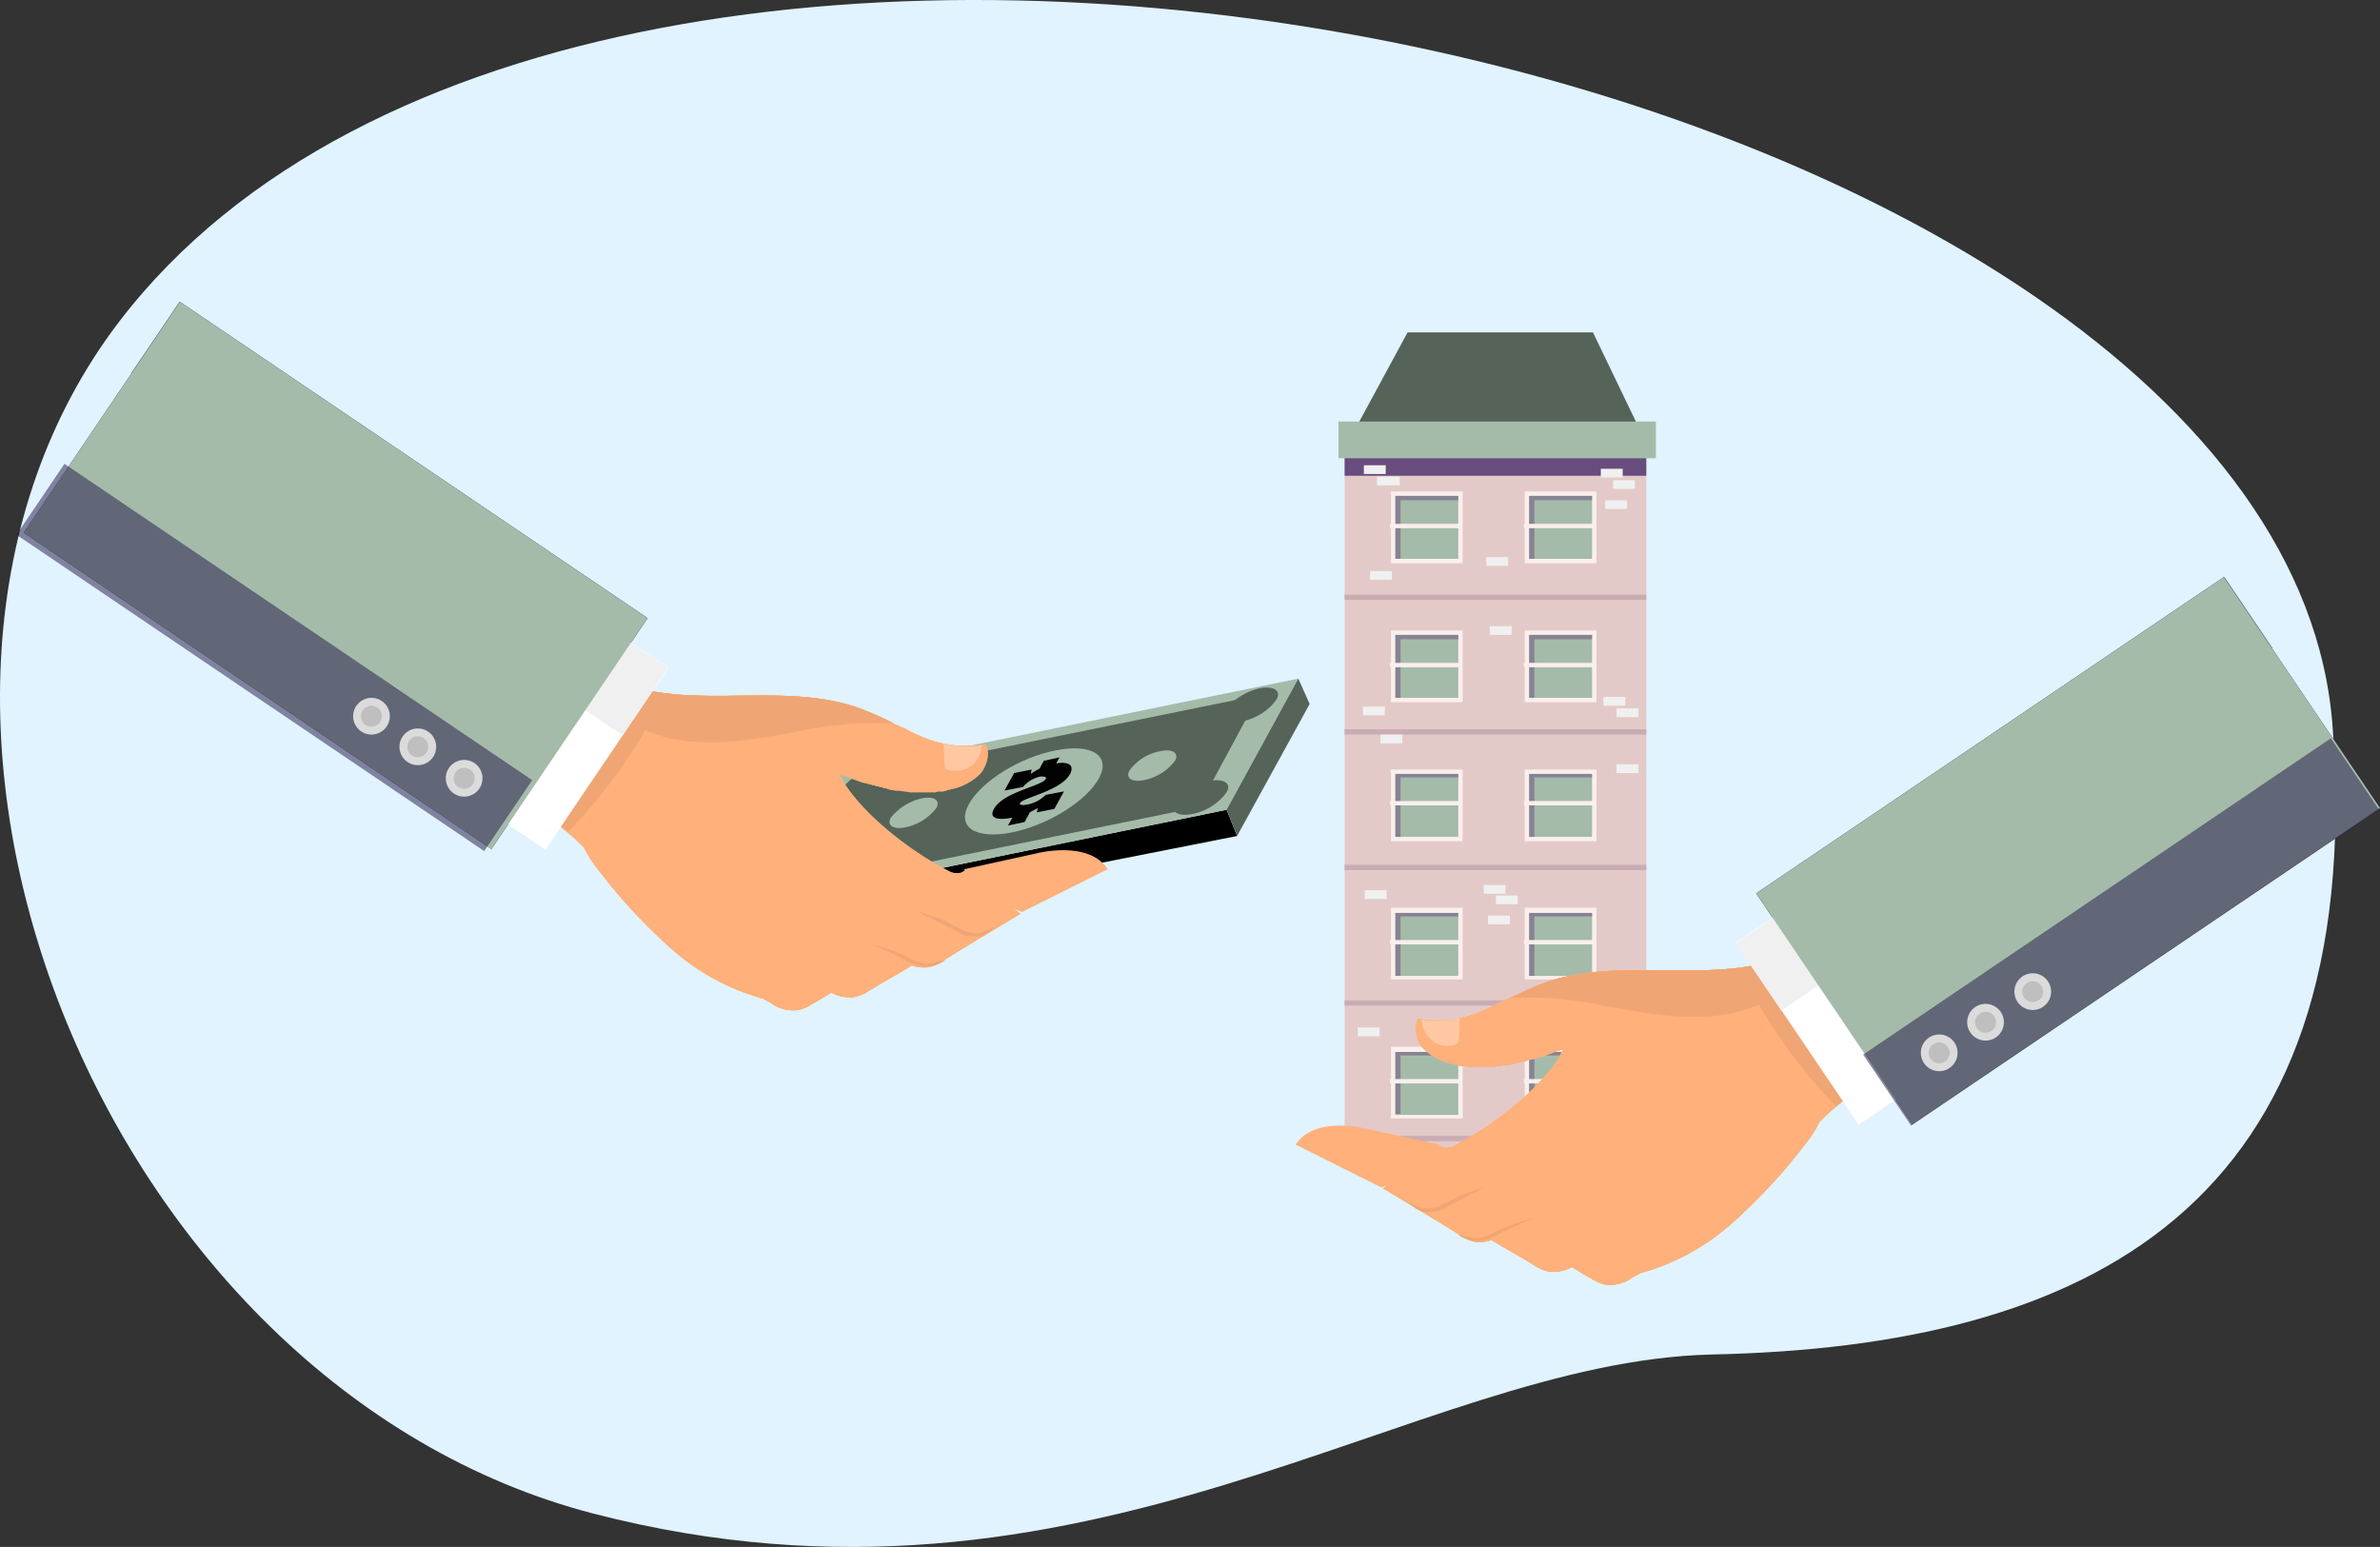 <svg xmlns="http://www.w3.org/2000/svg" width="272.199" height="176.923" viewBox="0 0 272.199 176.923"><rect x="0" y="0" width="272.199" height="176.923" fill="#333333" stroke="none"/><defs><style>.a{fill:#e0f3ff;}.b{fill:#ffb07b;}.c{fill:#ffc8a3;}.d{fill:#f0a574;}.e{fill:#fff;}.f{fill:#f0f0f0;}.g,.h{fill:#1e1542;}.h,.r{opacity:0.5;}.i{fill:#dbdbdb;}.j{fill:#bfbfbf;}.k{fill:#a5bbaa;}.l{fill:#566359;}.m{fill:#769b77;}.n{fill:#020203;}.o{fill:#e3cac8;}.p,.r{fill:#684c7d;}.q{fill:#faefec;}.s{fill:#c9acb4;}</style></defs><g transform="translate(-324.515 -191.088)"><path class="a" d="M338.2,227.8c-33.3,43.5-2.2,121.8,54.2,136.4s93.7-17.4,127.9-18.2c42.7-.9,75-16.6,71-71.7C585.9,198.3,392.9,156.5,338.2,227.8Z"/><path class="b" d="M436.7,279.5a6.607,6.607,0,0,1-2.8,1.7c-.3.1-.5.1-.8.2a.367.367,0,0,0-.3.1c-.2,0-.3.1-.5.1H432a.9.9,0,0,0-.5.1h-2.7a1.268,1.268,0,0,1-.6-.1H428c-.3,0-.5-.1-.8-.1h-.3a4.331,4.331,0,0,1-.5-.1.367.367,0,0,1-.3-.1c-.2,0-.3-.1-.5-.1-.1,0-.2-.1-.3-.1-.2,0-.3-.1-.5-.1-.1,0-.2-.1-.3-.1-.2,0-.3-.1-.5-.1-.1,0-.2-.1-.3-.1-.2,0-.3-.1-.5-.1-.1,0-.2-.1-.3-.1-.2-.1-.3-.1-.5-.2-.1,0-.2-.1-.3-.1h0a7.494,7.494,0,0,0-1.6-.5c.2.1.5.8.6,1,2.5,3.9,7.8,7.9,11.9,10a1.852,1.852,0,0,0,1.4.2c.1,0,.1,0,.2-.1h0c.1,0,.1-.1.2-.1l6.4,4.9c-3,1.8-6,3.6-8.9,5.4a4.6,4.6,0,0,1-1.6.7,4.133,4.133,0,0,1-1.9-.2c-1.6,1-3.3,1.9-4.9,2.9a4.6,4.6,0,0,1-1.6.7,4.367,4.367,0,0,1-2.7-.5c-.7.4-1.4.9-2.2,1.3a4.6,4.6,0,0,1-1.6.7,4.3,4.3,0,0,1-3.1-.8c-.3-.2-.6-.3-.9-.5a26.3,26.3,0,0,1-10.6-5.8,64.2,64.2,0,0,1-8.3-9,13.247,13.247,0,0,1-1.6-2.5,26.252,26.252,0,0,0-4.9-3.9c2.6-5.7,6.2-9.8,10.2-14.5,8.3,2.4,17.6-.4,25.8,2.4,1.8.6,3.5,1.5,5.3,2.3a3,3,0,0,1,.8.4c.1,0,.1,0,.2.1.3.1.6.3.9.4a12.545,12.545,0,0,0,7.6,1C437.8,277.1,437.4,278.6,436.7,279.5Z"/><path class="b" d="M436.7,279.5a6.607,6.607,0,0,1-2.8,1.7c-.3.1-.5.1-.8.2a.367.367,0,0,0-.3.1c-.2,0-.3.1-.5.1H432a.9.9,0,0,0-.5.1h-2.7a1.268,1.268,0,0,1-.6-.1H428c-.3,0-.5-.1-.8-.1h-.3a4.331,4.331,0,0,1-.5-.1.367.367,0,0,1-.3-.1c-.2,0-.3-.1-.5-.1-.1,0-.2-.1-.3-.1-.2,0-.3-.1-.5-.1-.1,0-.2-.1-.3-.1-.2,0-.3-.1-.5-.1-.1,0-.2-.1-.3-.1-.2,0-.3-.1-.5-.1-.1,0-.2-.1-.3-.1-.2-.1-.3-.1-.5-.2-.1,0-.2-.1-.3-.1h0a7.494,7.494,0,0,0-1.6-.5c.2.1.5.8.6,1,2.5,3.9,7.8,7.9,11.9,10a1.852,1.852,0,0,0,1.4.2c.1,0,.1,0,.2-.1h0c.1,0,.1-.1.2-.1l6.4,4.9c-3,1.8-6,3.6-8.9,5.4a4.6,4.6,0,0,1-1.6.7,4.133,4.133,0,0,1-1.9-.2c-1.6,1-3.3,1.9-4.9,2.9a4.6,4.6,0,0,1-1.6.7,4.367,4.367,0,0,1-2.7-.5c-.7.4-1.4.9-2.2,1.3a4.6,4.6,0,0,1-1.6.7,4.3,4.3,0,0,1-3.1-.8c-.3-.2-.6-.3-.9-.5a26.3,26.3,0,0,1-10.6-5.8,64.2,64.2,0,0,1-8.3-9,13.247,13.247,0,0,1-1.6-2.5,26.252,26.252,0,0,0-4.9-3.9c2.6-5.7,6.2-9.8,10.2-14.5,8.3,2.4,17.6-.4,25.8,2.4,1.8.6,3.5,1.5,5.3,2.3a3,3,0,0,1,.8.4c.1,0,.1,0,.2.1.3.1.6.3.9.4a12.545,12.545,0,0,0,7.6,1C437.8,277.1,437.4,278.6,436.7,279.5Z"/><path class="c" d="M435.6,278.7a3.3,3.3,0,0,0,1.2-2.4,10.819,10.819,0,0,1-4.4-.2c.1,1,.1,1.9.2,2.9A3.254,3.254,0,0,0,435.6,278.7Z"/><path class="d" d="M416,274.7a43.02,43.02,0,0,1,10.7-.9,36.521,36.521,0,0,0-4.1-1.8c-8.2-2.8-17.5,0-25.8-2.4-4,4.7-7.6,8.9-10.2,14.5a19.407,19.407,0,0,1,2.9,2.1,59.086,59.086,0,0,0,8.8-11.6C403.8,277,410.1,275.8,416,274.7Z"/><path class="d" d="M427.8,294.5s.6.2,1.4.5a12.128,12.128,0,0,1,1.4.5,3,3,0,0,1,.8.4c.3.1.5.3.8.4s.5.3.8.4a2.353,2.353,0,0,0,.8.2,1.952,1.952,0,0,0,.7.1,1.7,1.7,0,0,0,.7-.1,10.374,10.374,0,0,0,1-.4l.4-.2-.3.3a3.49,3.49,0,0,1-.9.6,1.854,1.854,0,0,1-.7.2h-.8a2.92,2.92,0,0,1-.9-.2,2.01,2.01,0,0,1-.8-.4c-.3-.1-.5-.3-.8-.4a4.349,4.349,0,0,1-.7-.4c-.5-.2-1-.5-1.4-.7C428.3,294.8,427.8,294.5,427.8,294.5Z"/><path class="d" d="M431.2,301.2c-.2,0-.4.1-.6.1a1.7,1.7,0,0,1-.7-.1,4.714,4.714,0,0,1-1.5-.6,5.939,5.939,0,0,0-.8-.4c-.3-.1-.5-.2-.8-.3a12.128,12.128,0,0,0-1.4-.5,6.218,6.218,0,0,1-1-.3,1.577,1.577,0,0,0-.4-.1c1.3.6,2.6,1.1,3.9,1.8a5.16,5.16,0,0,0,3.1.8,4.594,4.594,0,0,0,1.6-.7,1.577,1.577,0,0,0-.4.1A4.4,4.4,0,0,0,431.2,301.2Z"/><rect class="e" width="25.1" height="6.3" transform="matrix(-0.56, 0.828, -0.828, -0.56, 400.948, 267.479)"/><rect class="f" width="9.3" height="6.3" transform="matrix(-0.56, 0.828, -0.828, -0.56, 400.919, 267.479)"/><rect class="g" width="31.9" height="64.6" transform="matrix(-0.56, 0.828, -0.828, -0.56, 398.581, 261.782)"/><rect class="h" width="9.8" height="64.6" transform="matrix(-0.56, 0.828, -0.828, -0.56, 398.501, 261.822)"/><circle class="i" cx="2.1" cy="2.1" r="2.1" transform="translate(375.5 278)"/><circle class="j" cx="1.2" cy="1.2" r="1.2" transform="translate(376.4 278.9)"/><circle class="i" cx="2.1" cy="2.1" r="2.1" transform="translate(370.2 274.4)"/><circle class="j" cx="1.2" cy="1.2" r="1.2" transform="translate(371.1 275.3)"/><circle class="i" cx="2.1" cy="2.1" r="2.1" transform="translate(364.9 270.9)"/><circle class="j" cx="1.2" cy="1.2" r="1.2" transform="translate(365.8 271.8)"/><path d="M464.8,283.7l1.2,3-52.7,10.4-.8-2.7Z"/><path class="k" d="M412.5,294.4l52.3-10.7,8.2-15-52.4,10.7Z"/><path class="l" d="M416.9,292.5l44.7-9.1,6.9-12.8-44.7,9.1Z"/><path class="l" d="M464.6,272.3c-.6,1,.3,1.6,1.9,1.3a6.338,6.338,0,0,0,4-2.5c.6-1-.3-1.6-1.9-1.3A7.287,7.287,0,0,0,464.6,272.3Z"/><path class="l" d="M420.9,281.3c-.6,1,.3,1.6,1.9,1.3a6.338,6.338,0,0,0,4-2.5c.6-1-.3-1.6-1.9-1.3C423.2,279.2,421.4,280.3,420.9,281.3Z"/><path class="l" d="M458.9,282.9c-.6,1,.3,1.6,1.9,1.3a6.338,6.338,0,0,0,4-2.5c.6-1-.3-1.6-1.9-1.3A6.937,6.937,0,0,0,458.9,282.9Z"/><path class="m" d="M415.2,291.9c-.6,1,.3,1.6,1.9,1.3s3.4-1.4,3.9-2.5c.6-1-.3-1.6-1.9-1.3C417.5,289.8,415.7,290.9,415.2,291.9Z"/><path class="k" d="M435.3,283.1c-1.4,2.6.8,4,4.9,3.2s8.6-3.6,10-6.2-.8-4-4.9-3.2C441.1,277.7,436.7,280.5,435.3,283.1Z"/><path class="k" d="M426.4,284.6c-.5.9.3,1.4,1.7,1.1a5.922,5.922,0,0,0,3.5-2.2c.5-.9-.3-1.4-1.7-1.1A6.434,6.434,0,0,0,426.4,284.6Z"/><path class="k" d="M453.7,279.2c-.5.9.3,1.4,1.7,1.1a5.922,5.922,0,0,0,3.5-2.2c.5-.9-.3-1.4-1.7-1.1A5.625,5.625,0,0,0,453.7,279.2Z"/><path class="n" d="M445.7,277.7l-.4.7c1.1-.2,2.2,0,1.6,1.2-1,1.9-5.3,2.7-5.7,3.3-.2.3.4.3.8.2a3.913,3.913,0,0,0,2.1-1.1l2.1-.4-1.1,2-2,.4.1-.5c-.3.2-.6.3-.9.5l-.6,1.1-1.9.4.5-.9c-1.4.3-2.8.2-2.1-1,1-1.9,5.4-2.6,5.9-3.4.2-.3-.2-.3-.6-.3a3.6,3.6,0,0,0-2,1.2l-2.1.4,1.1-2,2-.4-.1.5a8.794,8.794,0,0,1,1-.6l.5-.9Z"/><path class="l" d="M466,286.7l8.3-15.1-1.3-2.9-8.2,15Z"/><path class="b" d="M436.7,279.5a6.607,6.607,0,0,1-2.8,1.7c-.3.1-.5.1-.8.2a.367.367,0,0,0-.3.1c-.2,0-.3.1-.5.1H432a.9.9,0,0,0-.5.1h-2.7a1.268,1.268,0,0,1-.6-.1H428c-.3,0-.5-.1-.8-.1h-.3a4.331,4.331,0,0,1-.5-.1.367.367,0,0,1-.3-.1c-.2,0-.3-.1-.5-.1-.1,0-.2-.1-.3-.1-.2,0-.3-.1-.5-.1-.1,0-.2-.1-.3-.1-.2,0-.3-.1-.5-.1-.1,0-.2-.1-.3-.1-.2,0-.3-.1-.5-.1-.1,0-.2-.1-.3-.1-.2-.1-.3-.1-.5-.2-.1,0-.2-.1-.3-.1h0a7.494,7.494,0,0,0-1.6-.5c.2.1.5.8.6,1,2.5,3.9,7.8,7.9,11.9,10a1.852,1.852,0,0,0,1.4.2c.1,0,.1,0,.2-.1h0c.1,0,.1-.1.2-.1l6.4,4.9c-3,1.8-6,3.6-8.9,5.4a4.6,4.6,0,0,1-1.6.7,4.133,4.133,0,0,1-1.9-.2c-1.6,1-3.3,1.9-4.9,2.9a4.6,4.6,0,0,1-1.6.7,4.367,4.367,0,0,1-2.7-.5c-.7.4-1.4.9-2.2,1.3a4.6,4.6,0,0,1-1.6.7,4.3,4.3,0,0,1-3.1-.8c-.3-.2-.6-.3-.9-.5a26.3,26.3,0,0,1-10.6-5.8,64.2,64.2,0,0,1-8.3-9,13.247,13.247,0,0,1-1.6-2.5,26.252,26.252,0,0,0-4.9-3.9c2.6-5.7,6.2-9.8,10.2-14.5,8.3,2.4,17.6-.4,25.8,2.4,1.8.6,3.5,1.5,5.3,2.3a3,3,0,0,1,.8.4c.1,0,.1,0,.2.1.3.1.6.3.9.4a12.545,12.545,0,0,0,7.6,1C437.8,277.1,437.4,278.6,436.7,279.5Z"/><path class="b" d="M436.7,279.5a6.607,6.607,0,0,1-2.8,1.7c-.3.1-.5.1-.8.2a.367.367,0,0,0-.3.1c-.2,0-.3.1-.5.1H432a.9.9,0,0,0-.5.1h-2.7a1.268,1.268,0,0,1-.6-.1H428c-.3,0-.5-.1-.8-.1h-.3a4.331,4.331,0,0,1-.5-.1.367.367,0,0,1-.3-.1c-.2,0-.3-.1-.5-.1-.1,0-.2-.1-.3-.1-.2,0-.3-.1-.5-.1-.1,0-.2-.1-.3-.1-.2,0-.3-.1-.5-.1-.1,0-.2-.1-.3-.1-.2,0-.3-.1-.5-.1-.1,0-.2-.1-.3-.1-.2-.1-.3-.1-.5-.2-.1,0-.2-.1-.3-.1h0a7.494,7.494,0,0,0-1.6-.5c.2.1.5.8.6,1,2.5,3.9,7.8,7.9,11.9,10a1.852,1.852,0,0,0,1.4.2c.1,0,.1,0,.2-.1h0c.1,0,.1-.1.2-.1l6.4,4.9c-3,1.8-6,3.6-8.9,5.4a4.6,4.6,0,0,1-1.6.7,4.133,4.133,0,0,1-1.9-.2c-1.6,1-3.3,1.9-4.9,2.9a4.6,4.6,0,0,1-1.6.7,4.367,4.367,0,0,1-2.7-.5c-.7.4-1.4.9-2.2,1.3a4.6,4.6,0,0,1-1.6.7,4.3,4.3,0,0,1-3.1-.8c-.3-.2-.6-.3-.9-.5a26.3,26.3,0,0,1-10.6-5.8,64.2,64.2,0,0,1-8.3-9,13.247,13.247,0,0,1-1.6-2.5,26.252,26.252,0,0,0-4.9-3.9c2.6-5.7,6.2-9.8,10.2-14.5,8.3,2.4,17.6-.4,25.8,2.4,1.8.6,3.5,1.5,5.3,2.3a3,3,0,0,1,.8.4c.1,0,.1,0,.2.1.3.1.6.3.9.4a12.545,12.545,0,0,0,7.6,1C437.8,277.1,437.4,278.6,436.7,279.5Z"/><path class="c" d="M435.6,278.7a3.3,3.3,0,0,0,1.2-2.4,10.819,10.819,0,0,1-4.4-.2c.1,1,.1,1.9.2,2.9A3.254,3.254,0,0,0,435.6,278.7Z"/><path class="d" d="M416,274.7a43.02,43.02,0,0,1,10.7-.9,36.521,36.521,0,0,0-4.1-1.8c-8.2-2.8-17.5,0-25.8-2.4-4,4.7-7.6,8.9-10.2,14.5a19.407,19.407,0,0,1,2.9,2.1,59.086,59.086,0,0,0,8.8-11.6C403.8,277,410.1,275.8,416,274.7Z"/><path class="d" d="M429.5,295.3s.6.2,1.4.5a12.128,12.128,0,0,1,1.4.5,3,3,0,0,1,.8.4c.3.1.5.3.8.4s.5.3.8.4a2.353,2.353,0,0,0,.8.2,1.952,1.952,0,0,0,.7.1,1.7,1.7,0,0,0,.7-.1,10.374,10.374,0,0,0,1-.4l.4-.2-.3.3a3.49,3.49,0,0,1-.9.6,1.854,1.854,0,0,1-.7.2h-.8a2.92,2.92,0,0,1-.9-.2,2.01,2.01,0,0,1-.8-.4c-.3-.1-.5-.3-.8-.4a4.349,4.349,0,0,1-.7-.4c-.5-.2-1-.5-1.4-.7A6.4,6.4,0,0,1,429.5,295.3Z"/><path class="d" d="M431.2,301.2c-.2,0-.4.1-.6.1a1.7,1.7,0,0,1-.7-.1,4.714,4.714,0,0,1-1.5-.6,5.939,5.939,0,0,0-.8-.4c-.3-.1-.5-.2-.8-.3a12.128,12.128,0,0,0-1.4-.5,6.218,6.218,0,0,1-1-.3,1.577,1.577,0,0,0-.4-.1c1.3.6,2.6,1.1,3.9,1.8a5.16,5.16,0,0,0,3.1.8,4.594,4.594,0,0,0,1.6-.7,1.577,1.577,0,0,0-.4.1A4.4,4.4,0,0,0,431.2,301.2Z"/><rect class="e" width="25.1" height="6.3" transform="matrix(-0.56, 0.828, -0.828, -0.56, 400.948, 267.479)"/><rect class="f" width="9.3" height="6.3" transform="matrix(-0.56, 0.828, -0.828, -0.56, 400.919, 267.479)"/><rect class="k" width="31.9" height="64.6" transform="matrix(-0.56, 0.828, -0.828, -0.56, 398.581, 261.782)"/><rect class="h" width="9.8" height="64.6" transform="matrix(-0.56, 0.828, -0.828, -0.56, 385.381, 280.311)"/><circle class="i" cx="2.1" cy="2.1" r="2.1" transform="translate(375.5 278)"/><circle class="j" cx="1.2" cy="1.2" r="1.2" transform="translate(376.4 278.9)"/><circle class="i" cx="2.1" cy="2.1" r="2.1" transform="translate(370.2 274.4)"/><circle class="j" cx="1.2" cy="1.2" r="1.2" transform="translate(371.1 275.3)"/><circle class="i" cx="2.1" cy="2.1" r="2.1" transform="translate(364.9 270.9)"/><circle class="j" cx="1.2" cy="1.2" r="1.2" transform="translate(365.8 271.8)"/><path class="b" d="M435.2,293l-.4-2.5,8.2-1.8s6-1.6,8.2,1.8l-9.8,4.9Z"/><rect class="o" width="34.5" height="82.8" transform="translate(478.3 240)"/><rect class="p" width="34.5" height="4.2" transform="translate(478.3 241.3)"/><rect class="q" width="8.2" height="8.2" transform="translate(483.6 247.3)"/><rect class="k" width="7.2" height="7.2" transform="translate(484.1 247.8)"/><path class="r" d="M484.7,248.3h6.6v-.5h-7.2V255h.6Z"/><rect class="q" width="8.2" height="0.5" transform="translate(483.5 251)"/><rect class="q" width="8.2" height="8.2" transform="translate(498.9 247.3)"/><rect class="k" width="7.2" height="7.2" transform="translate(499.4 247.8)"/><path class="r" d="M500,248.3h6.6v-.5h-7.2V255h.6Z"/><rect class="q" width="8.2" height="0.5" transform="translate(498.8 251)"/><rect class="q" width="8.2" height="8.2" transform="translate(483.6 263.2)"/><rect class="k" width="7.2" height="7.2" transform="translate(484.1 263.7)"/><path class="r" d="M484.7,264.2h6.6v-.5h-7.2v7.2h.6Z"/><rect class="q" width="8.2" height="0.5" transform="translate(483.5 266.9)"/><rect class="q" width="8.2" height="8.2" transform="translate(498.9 263.2)"/><rect class="k" width="7.2" height="7.2" transform="translate(499.4 263.7)"/><path class="r" d="M500,264.2h6.6v-.5h-7.2v7.2h.6Z"/><rect class="q" width="8.2" height="0.5" transform="translate(498.8 266.9)"/><rect class="q" width="8.2" height="8.2" transform="translate(483.6 279.1)"/><rect class="k" width="7.2" height="7.2" transform="translate(484.1 279.6)"/><path class="r" d="M484.7,280h6.6v-.4h-7.2v7.2h.6Z"/><rect class="q" width="8.2" height="0.5" transform="translate(483.5 282.7)"/><rect class="q" width="8.2" height="8.2" transform="translate(498.9 279.1)"/><rect class="k" width="7.2" height="7.2" transform="translate(499.4 279.6)"/><path class="r" d="M500,280h6.6v-.4h-7.2v7.2h.6Z"/><rect class="q" width="8.2" height="0.5" transform="translate(498.8 282.7)"/><rect class="q" width="8.2" height="8.2" transform="translate(483.6 294.9)"/><rect class="k" width="7.2" height="7.2" transform="translate(484.1 295.5)"/><path class="r" d="M484.7,295.9h6.6v-.4h-7.2v7.2h.6Z"/><rect class="q" width="8.2" height="0.5" transform="translate(483.5 298.6)"/><rect class="q" width="8.2" height="8.2" transform="translate(498.9 294.9)"/><rect class="k" width="7.2" height="7.2" transform="translate(499.4 295.5)"/><path class="r" d="M500,295.9h6.6v-.4h-7.2v7.2h.6Z"/><rect class="q" width="8.2" height="0.5" transform="translate(498.8 298.6)"/><rect class="q" width="8.2" height="8.2" transform="translate(483.6 310.8)"/><rect class="k" width="7.2" height="7.2" transform="translate(484.1 311.4)"/><path class="r" d="M484.7,311.8h6.6v-.4h-7.2v7.1h.6Z"/><rect class="q" width="8.2" height="0.5" transform="translate(483.5 314.5)"/><rect class="q" width="8.2" height="8.2" transform="translate(498.9 310.8)"/><rect class="k" width="7.2" height="7.2" transform="translate(499.4 311.4)"/><path class="r" d="M500,311.8h6.6v-.4h-7.2v7.1h.6Z"/><rect class="q" width="8.2" height="0.5" transform="translate(498.8 314.5)"/><rect class="s" width="34.5" height="0.6" transform="translate(478.3 259.1)"/><rect class="s" width="34.5" height="0.6" transform="translate(478.3 274.5)"/><rect class="s" width="34.5" height="0.6" transform="translate(478.3 290)"/><rect class="s" width="34.5" height="0.6" transform="translate(478.3 305.5)"/><rect class="s" width="34.5" height="0.6" transform="translate(478.3 321)"/><rect class="f" width="2.5" height="1" transform="translate(480.5 244.3)"/><rect class="f" width="2.6" height="1" transform="translate(482 245.6)"/><rect class="f" width="2.5" height="1" transform="translate(507.9 270.8)"/><rect class="f" width="2.5" height="1" transform="translate(509.4 272.1)"/><rect class="f" width="2.5" height="1" transform="translate(507.6 244.7)"/><rect class="f" width="2.5" height="1" transform="translate(509 246)"/><rect class="f" width="2.5" height="1" transform="translate(508.1 248.3)"/><rect class="f" width="2.5" height="1" transform="translate(480.4 271.9)"/><rect class="f" width="2.5" height="1" transform="translate(494.2 292.3)"/><rect class="f" width="2.5" height="1" transform="translate(495.6 293.5)"/><rect class="f" width="2.5" height="1" transform="translate(494.7 295.8)"/><rect class="f" width="2.5" height="1" transform="translate(494.5 254.8)"/><rect class="f" width="2.5" height="1" transform="translate(509.4 278.5)"/><rect class="f" width="2.5" height="1" transform="translate(482.4 275.1)"/><rect class="f" width="2.5" height="1" transform="translate(508.9 318)"/><rect class="f" width="2.5" height="1" transform="translate(480.6 292.9)"/><rect class="f" width="2.5" height="1" transform="translate(500.2 306.7)"/><rect class="f" width="2.5" height="1" transform="translate(479.8 308.6)"/><rect class="f" width="2.5" height="1" transform="translate(481.2 256.4)"/><rect class="f" width="2.5" height="1" transform="translate(494.9 262.7)"/><path class="l" d="M513.1,242.4H478.3l7.2-13.3h21.2Z"/><rect class="k" width="36.3" height="4.2" transform="translate(477.6 239.3)"/><path class="b" d="M487.2,310.9a6.607,6.607,0,0,0,2.8,1.7c.3.1.5.1.8.2a.367.367,0,0,1,.3.1c.2,0,.3.1.5.1h.3a.9.9,0,0,1,.5.1h2.7a1.268,1.268,0,0,0,.6-.1h.2c.3,0,.5-.1.8-.1h.3a4.331,4.331,0,0,0,.5-.1.367.367,0,0,0,.3-.1c.2,0,.3-.1.5-.1.1,0,.2-.1.3-.1.2,0,.3-.1.5-.1.1,0,.2-.1.3-.1.2,0,.3-.1.5-.1.1,0,.2-.1.3-.1.2,0,.3-.1.5-.1.1,0,.2-.1.3-.1.2-.1.3-.1.5-.2.1,0,.2-.1.3-.1h0a7.494,7.494,0,0,1,1.6-.5c-.2.1-.5.8-.6,1-2.5,3.9-7.8,7.9-11.9,10a1.852,1.852,0,0,1-1.4.2c-.1,0-.1,0-.2-.1h0c-.1,0-.1-.1-.2-.1l-6.4,4.9c3,1.8,6,3.6,8.9,5.4a4.6,4.6,0,0,0,1.6.7,4.133,4.133,0,0,0,1.9-.2c1.6,1,3.3,1.9,4.9,2.9a4.6,4.6,0,0,0,1.6.7,4.367,4.367,0,0,0,2.7-.5c.7.4,1.4.9,2.2,1.3a4.6,4.6,0,0,0,1.6.7,4.3,4.3,0,0,0,3.1-.8c.3-.2.6-.3.9-.5a26.3,26.3,0,0,0,10.6-5.8,64.2,64.2,0,0,0,8.3-9,13.247,13.247,0,0,0,1.6-2.5,26.25,26.25,0,0,1,4.9-3.9c-2.6-5.7-6.2-9.8-10.2-14.5-8.3,2.4-17.6-.4-25.8,2.4-1.8.6-3.5,1.5-5.3,2.3a3,3,0,0,0-.8.4c-.1,0-.1,0-.2.1-.3.1-.6.3-.9.4a12.545,12.545,0,0,1-7.6,1A3.281,3.281,0,0,0,487.2,310.9Z"/><path class="b" d="M487.2,310.9a6.607,6.607,0,0,0,2.8,1.7c.3.1.5.1.8.2a.367.367,0,0,1,.3.1c.2,0,.3.1.5.1h.3a.9.9,0,0,1,.5.1h2.7a1.268,1.268,0,0,0,.6-.1h.2c.3,0,.5-.1.8-.1h.3a4.331,4.331,0,0,0,.5-.1.367.367,0,0,0,.3-.1c.2,0,.3-.1.5-.1.1,0,.2-.1.3-.1.2,0,.3-.1.5-.1.1,0,.2-.1.3-.1.2,0,.3-.1.5-.1.1,0,.2-.1.3-.1.2,0,.3-.1.5-.1.1,0,.2-.1.3-.1.2-.1.3-.1.5-.2.1,0,.2-.1.3-.1h0a7.494,7.494,0,0,1,1.6-.5c-.2.1-.5.8-.6,1-2.5,3.9-7.8,7.9-11.9,10a1.852,1.852,0,0,1-1.4.2c-.1,0-.1,0-.2-.1h0c-.1,0-.1-.1-.2-.1l-6.4,4.9c3,1.8,6,3.6,8.9,5.4a4.6,4.6,0,0,0,1.6.7,4.133,4.133,0,0,0,1.9-.2c1.6,1,3.3,1.9,4.9,2.9a4.6,4.6,0,0,0,1.6.7,4.367,4.367,0,0,0,2.7-.5c.7.4,1.4.9,2.2,1.3a4.6,4.6,0,0,0,1.6.7,4.3,4.3,0,0,0,3.1-.8c.3-.2.6-.3.9-.5a26.3,26.3,0,0,0,10.6-5.8,64.2,64.2,0,0,0,8.3-9,13.247,13.247,0,0,0,1.6-2.5,26.25,26.25,0,0,1,4.9-3.9c-2.6-5.7-6.2-9.8-10.2-14.5-8.3,2.4-17.6-.4-25.8,2.4-1.8.6-3.5,1.5-5.3,2.3a3,3,0,0,0-.8.4c-.1,0-.1,0-.2.1-.3.1-.6.3-.9.4a12.545,12.545,0,0,1-7.6,1A3.281,3.281,0,0,0,487.2,310.9Z"/><path class="c" d="M488.3,310.1a3.3,3.3,0,0,1-1.2-2.4,10.819,10.819,0,0,0,4.4-.2c-.1,1-.1,1.9-.2,2.9A2.775,2.775,0,0,1,488.3,310.1Z"/><path class="d" d="M507.9,306.1a42.625,42.625,0,0,0-10.6-.9,36.521,36.521,0,0,1,4.1-1.8c8.2-2.8,17.5,0,25.8-2.4,4,4.7,7.6,8.9,10.2,14.5a19.409,19.409,0,0,0-2.9,2.1,59.085,59.085,0,0,1-8.8-11.6C520.1,308.4,513.8,307.2,507.9,306.1Z"/><path class="d" d="M496.1,325.9s-.6.2-1.4.5a12.128,12.128,0,0,0-1.4.5,3,3,0,0,0-.8.4c-.3.1-.5.3-.8.4s-.5.3-.8.4a2.353,2.353,0,0,1-.8.2,1.952,1.952,0,0,1-.7.1,1.7,1.7,0,0,1-.7-.1,10.374,10.374,0,0,1-1-.4l-.4-.2.3.3a3.49,3.49,0,0,0,.9.6,1.854,1.854,0,0,0,.7.2h.8a2.92,2.92,0,0,0,.9-.2,2.01,2.01,0,0,0,.8-.4c.3-.1.5-.3.8-.4a4.349,4.349,0,0,0,.7-.4c.5-.2,1-.5,1.4-.7A6.4,6.4,0,0,0,496.1,325.9Z"/><path class="d" d="M492.7,332.6c.2,0,.4.1.6.1a1.7,1.7,0,0,0,.7-.1,4.714,4.714,0,0,0,1.5-.6,5.939,5.939,0,0,1,.8-.4c.3-.1.5-.2.8-.3a12.128,12.128,0,0,1,1.4-.5,6.218,6.218,0,0,0,1-.3,1.577,1.577,0,0,1,.4-.1c-1.3.6-2.6,1.1-3.9,1.8a5.16,5.16,0,0,1-3.1.8,4.594,4.594,0,0,1-1.6-.7,1.577,1.577,0,0,1,.4.1A4.4,4.4,0,0,1,492.7,332.6Z"/><rect class="e" width="25.1" height="6.3" transform="matrix(0.56, 0.828, -0.828, 0.56, 528.252, 295.392)"/><rect class="f" width="9.3" height="6.3" transform="matrix(0.56, 0.828, -0.828, 0.56, 528.247, 295.435)"/><rect class="g" width="31.9" height="64.6" transform="matrix(0.56, 0.828, -0.828, 0.56, 578.851, 257.087)"/><rect class="h" width="9.8" height="64.6" transform="matrix(0.56, 0.828, -0.828, 0.56, 578.937, 257.09)"/><circle class="i" cx="2.1" cy="2.1" r="2.1" transform="translate(544.2 309.4)"/><circle class="j" cx="1.2" cy="1.2" r="1.2" transform="translate(545.1 310.3)"/><circle class="i" cx="2.1" cy="2.1" r="2.1" transform="translate(549.5 305.9)"/><circle class="j" cx="1.2" cy="1.2" r="1.2" transform="translate(550.4 306.8)"/><circle class="i" cx="2.1" cy="2.1" r="2.1" transform="translate(554.9 302.4)"/><circle class="j" cx="1.2" cy="1.2" r="1.2" transform="translate(555.8 303.3)"/><path class="b" d="M487.2,310.9a6.607,6.607,0,0,0,2.8,1.7c.3.1.5.1.8.2a.367.367,0,0,1,.3.1c.2,0,.3.1.5.1h.3a.9.9,0,0,1,.5.1h2.7a1.268,1.268,0,0,0,.6-.1h.2c.3,0,.5-.1.8-.1h.3a4.331,4.331,0,0,0,.5-.1.367.367,0,0,0,.3-.1c.2,0,.3-.1.5-.1.1,0,.2-.1.3-.1.2,0,.3-.1.5-.1.1,0,.2-.1.3-.1.2,0,.3-.1.5-.1.1,0,.2-.1.3-.1.2,0,.3-.1.5-.1.1,0,.2-.1.3-.1.2-.1.3-.1.5-.2.1,0,.2-.1.3-.1h0a7.494,7.494,0,0,1,1.6-.5c-.2.1-.5.8-.6,1-2.5,3.9-7.8,7.9-11.9,10a1.852,1.852,0,0,1-1.4.2c-.1,0-.1,0-.2-.1h0c-.1,0-.1-.1-.2-.1l-6.4,4.9c3,1.8,6,3.6,8.9,5.4a4.6,4.6,0,0,0,1.6.7,4.133,4.133,0,0,0,1.9-.2c1.6,1,3.3,1.9,4.9,2.9a4.6,4.6,0,0,0,1.6.7,4.367,4.367,0,0,0,2.7-.5c.7.4,1.4.9,2.2,1.3a4.6,4.6,0,0,0,1.6.7,4.3,4.3,0,0,0,3.1-.8c.3-.2.6-.3.9-.5a26.3,26.3,0,0,0,10.6-5.8,64.2,64.2,0,0,0,8.3-9,13.247,13.247,0,0,0,1.6-2.5,26.25,26.25,0,0,1,4.9-3.9c-2.6-5.7-6.2-9.8-10.2-14.5-8.3,2.4-17.6-.4-25.8,2.4-1.8.6-3.5,1.5-5.3,2.3a3,3,0,0,0-.8.4c-.1,0-.1,0-.2.1-.3.1-.6.3-.9.4a12.545,12.545,0,0,1-7.6,1A3.281,3.281,0,0,0,487.2,310.9Z"/><path class="b" d="M487.2,310.9a6.607,6.607,0,0,0,2.8,1.7c.3.1.5.1.8.2a.367.367,0,0,1,.3.1c.2,0,.3.1.5.1h.3a.9.9,0,0,1,.5.1h2.7a1.268,1.268,0,0,0,.6-.1h.2c.3,0,.5-.1.8-.1h.3a4.331,4.331,0,0,0,.5-.1.367.367,0,0,0,.3-.1c.2,0,.3-.1.5-.1.1,0,.2-.1.3-.1.2,0,.3-.1.5-.1.1,0,.2-.1.3-.1.2,0,.3-.1.5-.1.1,0,.2-.1.3-.1.2,0,.3-.1.5-.1.1,0,.2-.1.3-.1.2-.1.3-.1.5-.2.1,0,.2-.1.3-.1h0a7.494,7.494,0,0,1,1.6-.5c-.2.1-.5.8-.6,1-2.5,3.9-7.8,7.9-11.9,10a1.852,1.852,0,0,1-1.4.2c-.1,0-.1,0-.2-.1h0c-.1,0-.1-.1-.2-.1l-6.4,4.9c3,1.8,6,3.6,8.9,5.4a4.6,4.6,0,0,0,1.6.7,4.133,4.133,0,0,0,1.9-.2c1.6,1,3.3,1.9,4.9,2.9a4.6,4.6,0,0,0,1.6.7,4.367,4.367,0,0,0,2.7-.5c.7.4,1.4.9,2.2,1.3a4.6,4.6,0,0,0,1.6.7,4.3,4.3,0,0,0,3.1-.8c.3-.2.6-.3.9-.5a26.3,26.3,0,0,0,10.6-5.8,64.2,64.2,0,0,0,8.3-9,13.247,13.247,0,0,0,1.6-2.5,26.25,26.25,0,0,1,4.9-3.9c-2.6-5.7-6.2-9.8-10.2-14.5-8.3,2.4-17.6-.4-25.8,2.4-1.8.6-3.5,1.5-5.3,2.3a3,3,0,0,0-.8.4c-.1,0-.1,0-.2.1-.3.1-.6.3-.9.4a12.545,12.545,0,0,1-7.6,1A3.281,3.281,0,0,0,487.2,310.9Z"/><path class="c" d="M488.3,310.1a3.3,3.3,0,0,1-1.2-2.4,10.819,10.819,0,0,0,4.4-.2c-.1,1-.1,1.9-.2,2.9A2.775,2.775,0,0,1,488.3,310.1Z"/><path class="d" d="M507.9,306.1a42.625,42.625,0,0,0-10.6-.9,36.521,36.521,0,0,1,4.1-1.8c8.2-2.8,17.5,0,25.8-2.4,4,4.7,7.6,8.9,10.2,14.5a19.409,19.409,0,0,0-2.9,2.1,59.085,59.085,0,0,1-8.8-11.6C520.1,308.4,513.8,307.2,507.9,306.1Z"/><path class="d" d="M494.4,326.8s-.6.2-1.4.5a12.128,12.128,0,0,0-1.4.5,3,3,0,0,0-.8.4c-.3.1-.5.3-.8.4s-.5.3-.8.4a2.353,2.353,0,0,1-.8.2,1.952,1.952,0,0,1-.7.1,1.7,1.7,0,0,1-.7-.1,10.374,10.374,0,0,1-1-.4l-.4-.2.3.3a3.49,3.49,0,0,0,.9.6,1.854,1.854,0,0,0,.7.2h.8a2.92,2.92,0,0,0,.9-.2,2.01,2.01,0,0,0,.8-.4c.3-.1.5-.3.8-.4a4.349,4.349,0,0,0,.7-.4c.5-.2,1-.5,1.4-.7C493.9,327.1,494.4,326.8,494.4,326.8Z"/><path class="d" d="M492.7,332.6c.2,0,.4.1.6.1a1.7,1.7,0,0,0,.7-.1,4.714,4.714,0,0,0,1.5-.6,5.939,5.939,0,0,1,.8-.4c.3-.1.5-.2.8-.3a12.128,12.128,0,0,1,1.4-.5,6.218,6.218,0,0,0,1-.3,1.577,1.577,0,0,1,.4-.1c-1.3.6-2.6,1.1-3.9,1.8a5.16,5.16,0,0,1-3.1.8,4.594,4.594,0,0,1-1.6-.7,1.577,1.577,0,0,1,.4.1A4.4,4.4,0,0,1,492.7,332.6Z"/><rect class="e" width="25.1" height="6.3" transform="matrix(0.56, 0.828, -0.828, 0.56, 528.252, 295.392)"/><rect class="f" width="9.3" height="6.3" transform="matrix(0.56, 0.828, -0.828, 0.56, 528.247, 295.435)"/><rect class="k" width="31.9" height="64.6" transform="matrix(0.56, 0.828, -0.828, 0.56, 578.851, 257.087)"/><rect class="h" width="9.8" height="64.6" transform="matrix(0.56, 0.828, -0.828, 0.56, 591.086, 275.53)"/><circle class="i" cx="2.1" cy="2.1" r="2.1" transform="translate(544.2 309.4)"/><circle class="j" cx="1.2" cy="1.2" r="1.2" transform="translate(545.1 310.3)"/><circle class="i" cx="2.1" cy="2.1" r="2.1" transform="translate(549.5 305.9)"/><circle class="j" cx="1.2" cy="1.2" r="1.2" transform="translate(550.4 306.8)"/><circle class="i" cx="2.1" cy="2.1" r="2.1" transform="translate(554.9 302.4)"/><circle class="j" cx="1.2" cy="1.2" r="1.2" transform="translate(555.8 303.3)"/><path class="b" d="M488.7,324.5l.4-2.5-8.2-1.8s-6-1.6-8.2,1.8l9.8,4.9Z"/></g></svg>